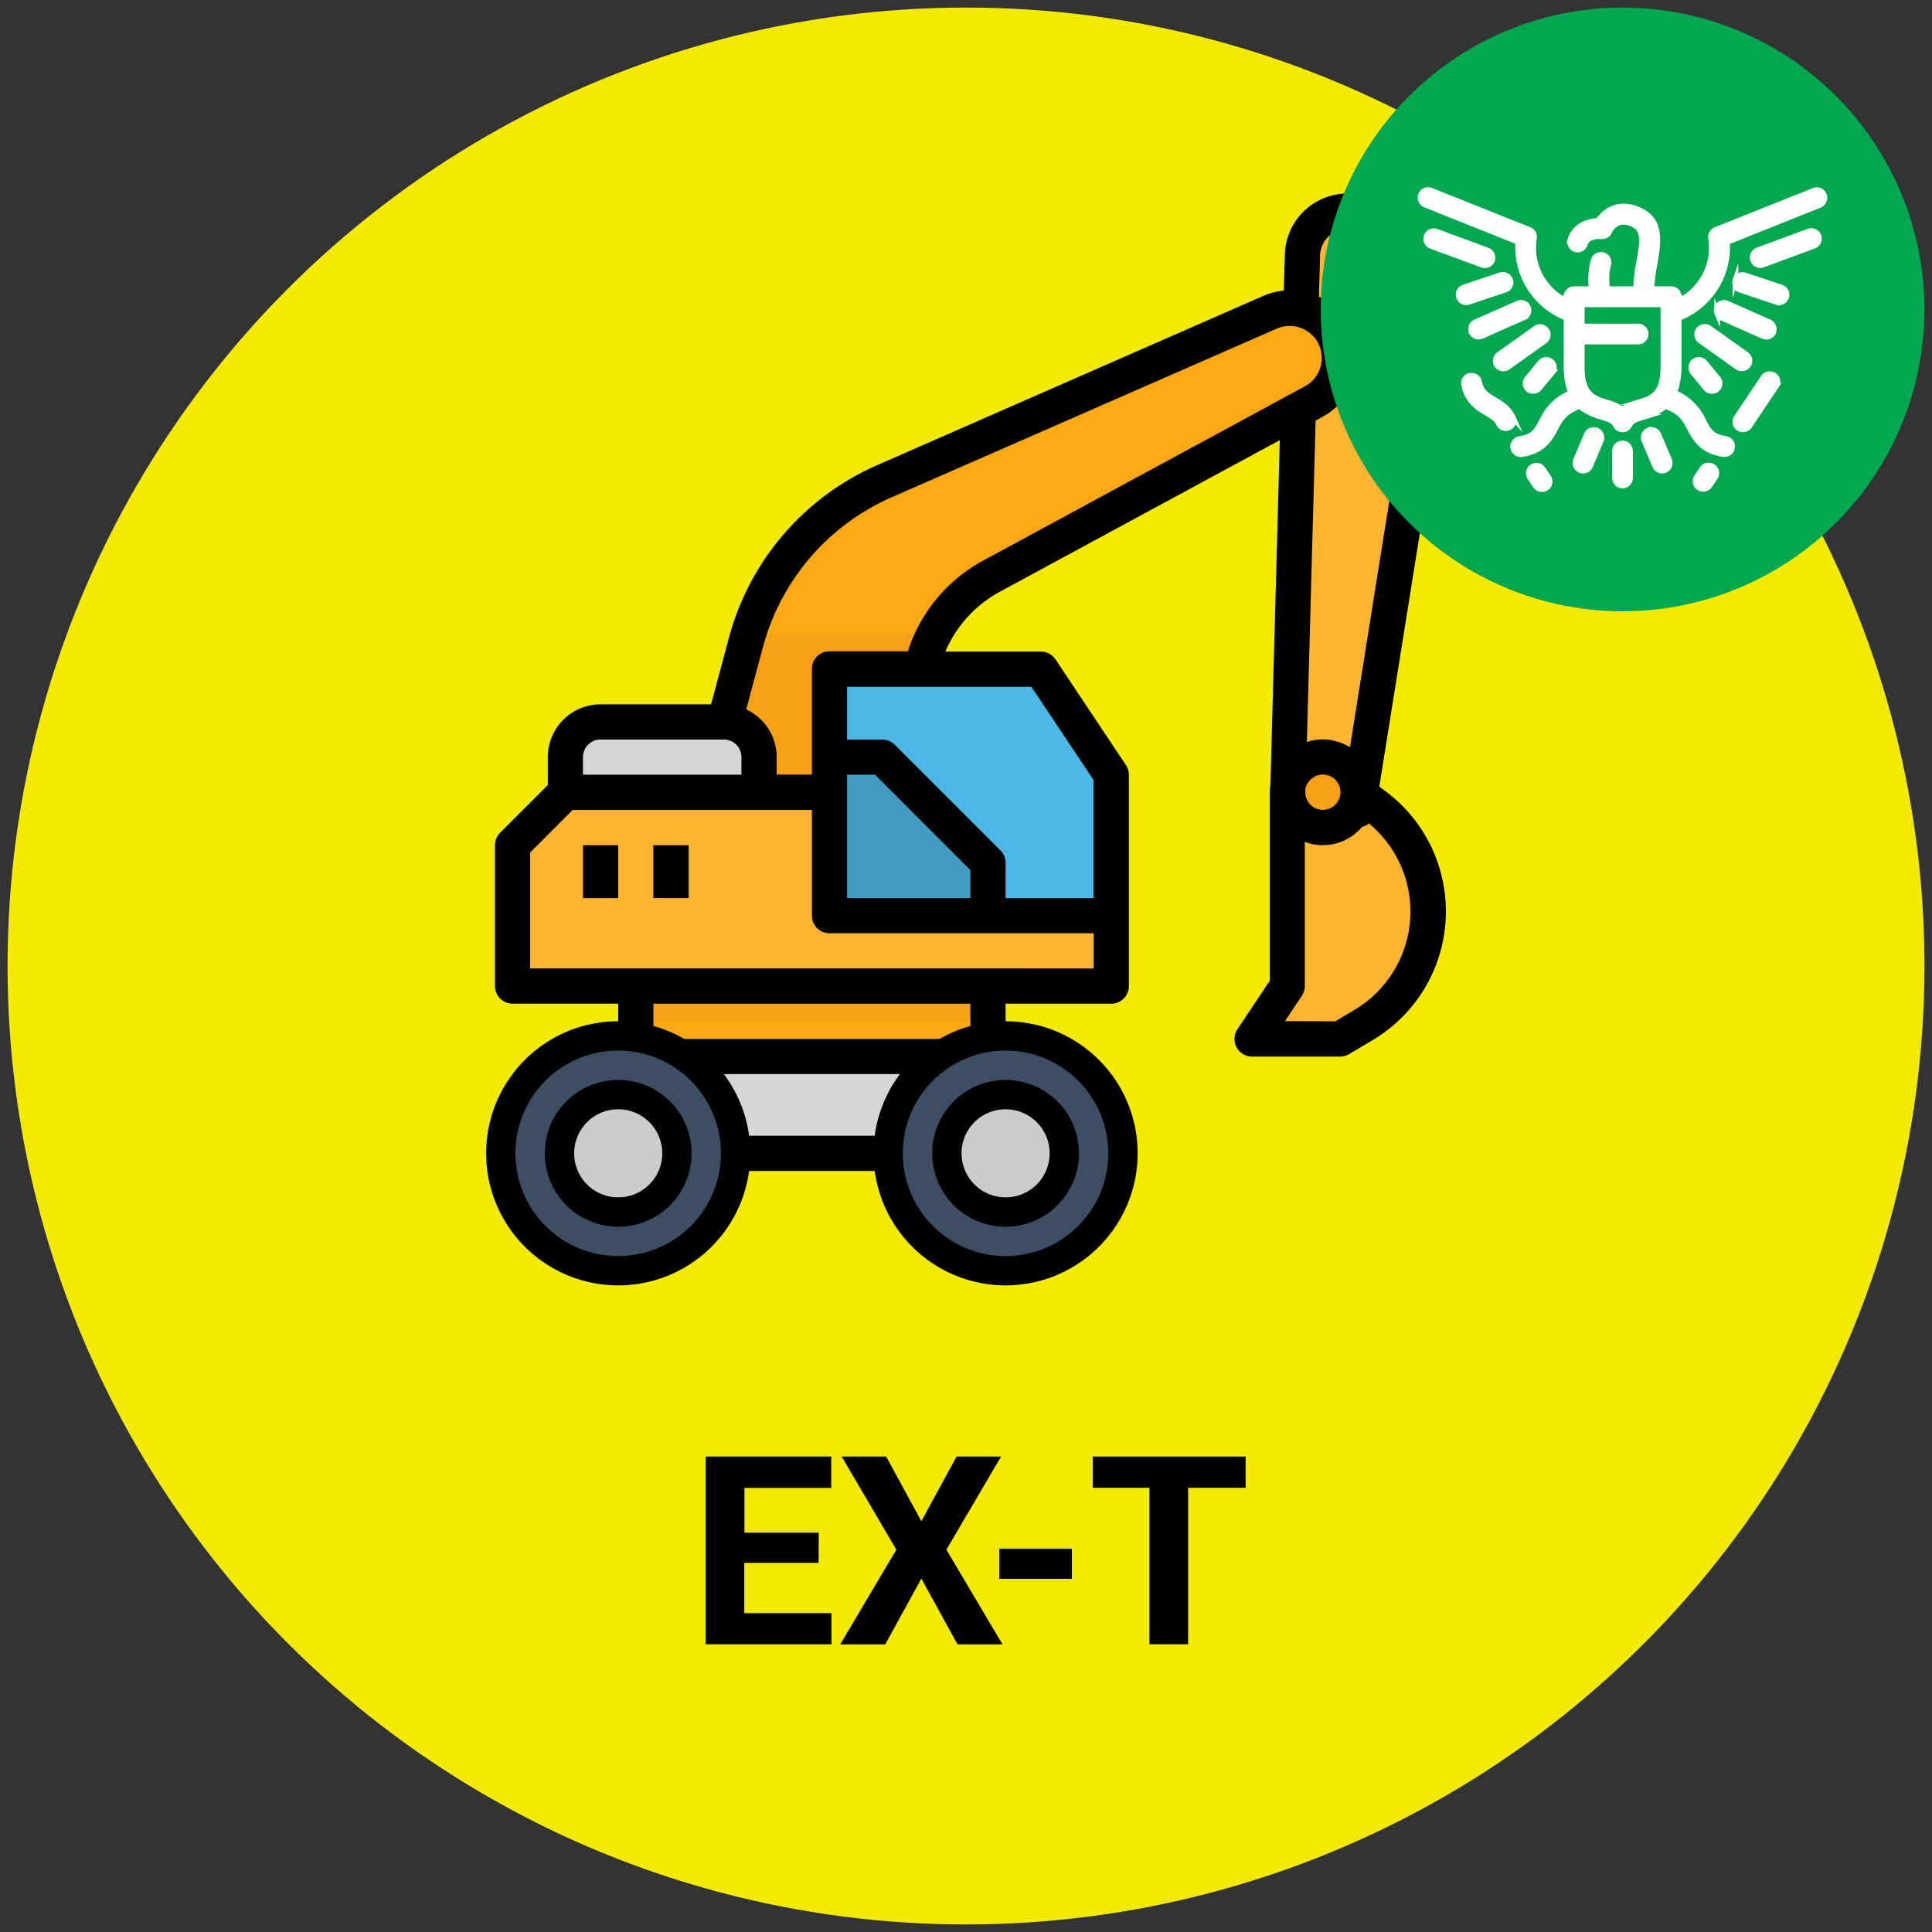 <svg xmlns="http://www.w3.org/2000/svg" viewBox="0 0 512 512"><rect x="0" y="0" width="512" height="512" fill="#333333" stroke="none"/><defs><style>.cls-1{fill:#f2eb00;}.cls-2{fill:#d6d6d4;}.cls-3{fill:#ffb531;}.cls-4{fill:#f7a116;}.cls-5{fill:#ffa912;}.cls-6{fill:#e8770c;}.cls-7{fill:#4db7e5;}.cls-8{fill:#419bc2;}.cls-9{fill:#4c5d72;}.cls-10{fill:#3d4d63;}.cls-11{fill:#ccccca;}.cls-12{fill:#00a650;}.cls-13{fill:#fff;stroke:#fff;stroke-miterlimit:10;stroke-width:1.5px;}</style></defs><title>ex-t-01-moi-on</title><g id="Equipments"><g id="base"><circle class="cls-1" cx="256" cy="256" r="254"/></g><g id="icon-excavator_wheel_" data-name="icon-excavator(wheel)"><rect class="cls-2" x="178.22" y="279.98" width="73.88" height="30.33"/><rect x="178.22" y="300.98" width="73.88" height="9.33"/><path class="cls-3" d="M341.15,214.65h18.67l17.69-110.57a78.67,78.67,0,0,0,1-12.26A33.31,33.31,0,0,0,375,77L367.79,62.6a12,12,0,0,0-22.63,4.64Z"/><path class="cls-3" d="M341.15,261.31V210a9.34,9.34,0,0,1,18.67,0l4.67,3.5a35,35,0,0,1-3,58l-6.34,3.81H331.82Z"/><path class="cls-4" d="M341.15,210a9.34,9.34,0,1,0,9.34-9.33A9.34,9.34,0,0,0,341.15,210Z"/><path class="cls-5" d="M234.57,127.41,336.69,82.73a13.18,13.18,0,0,1,11.56,23.66l-85.54,46.33a37.34,37.34,0,0,0-19.55,32.83v75.76h-70l24.51-91A65.34,65.34,0,0,1,234.57,127.41Z"/><path class="cls-4" d="M198.43,168h49.21a37.21,37.21,0,0,0-4.48,17.57v75.76h-70l24.51-91C197.9,169.5,198.19,168.75,198.43,168Z"/><path class="cls-5" d="M261.83,261.31H168.5V280h93.33Z"/><path class="cls-3" d="M149.83,210H294.49v51.33H135.83V224Z"/><path class="cls-6" d="M163.83,224H154.5v14h9.33Z"/><path class="cls-6" d="M182.5,224h-9.34v14h9.34Z"/><path class="cls-7" d="M219.83,242.64h74.66V205.31l-18.67-28h-56Z"/><path class="cls-8" d="M261.83,242.64v-14l-28-28h-14v42Z"/><path class="cls-2" d="M159.17,191.31h32.66a9.34,9.34,0,0,1,9.33,9.34V210H149.83v-9.33A9.34,9.34,0,0,1,159.17,191.31Z"/><path class="cls-9" d="M163.83,275.31H266.49m0,9.33H163.83"/><path class="cls-4" d="M261.83,261.31H168.5v9.33h93.33Z"/><path d="M266.49,275.31h0V266h28a4.67,4.67,0,0,0,4.67-4.67v-56a4.78,4.78,0,0,0-.79-2.59l-18.66-28a4.7,4.7,0,0,0-3.89-2.07H250.53a32.61,32.61,0,0,1,14.4-15.83l74.23-40.2L336.67,208a11,11,0,0,0-.18,2v49.93l-8.55,12.81a4.66,4.66,0,0,0,3.88,7.26h23.33a4.76,4.76,0,0,0,2.39-.65l6.35-3.78a39.69,39.69,0,0,0,3.4-65.8l-1.76-1.31,16.58-103.65a80.43,80.43,0,0,0,1-13,37.87,37.87,0,0,0-4-16.91L372,60.53A16.62,16.62,0,0,0,340.51,67L340.22,77a18.38,18.38,0,0,0-5.4,1.4L232.7,123.16a69.66,69.66,0,0,0-39.54,45.89l-4.72,17.6H159.17a14,14,0,0,0-14,14v7.4l-12.64,12.63a4.67,4.67,0,0,0-1.36,3.3v37.33a4.66,4.66,0,0,0,4.66,4.67h28v9.33h0v9.33H266.49Zm-70-70h-42v-4.66a4.67,4.67,0,0,1,4.67-4.67h32.66a4.67,4.67,0,0,1,4.67,4.67ZM357.76,198a12.72,12.72,0,0,0-1.16-.6c-.32-.15-.62-.31-.93-.44a16.75,16.75,0,0,0-1.66-.52c-.28-.07-.56-.17-.85-.23a15,15,0,0,0-2.67-.27,13,13,0,0,0-2.64.27,9.39,9.39,0,0,0-1,.28,4.42,4.42,0,0,0-.52.14l2.33-85.19,1.87-1a17.82,17.82,0,0,0-1-31.83l.32-11.28a7.16,7.16,0,0,1,2.26-4.7,7.45,7.45,0,0,1,11.54,2l7.18,14.35a28.53,28.53,0,0,1,3,12.76,72.24,72.24,0,0,1-.93,11.47Zm-11.64,10.41a5.45,5.45,0,0,1,1.32-1.94,4.52,4.52,0,0,1,.82-.55,4.4,4.4,0,0,1,.56-.31,4.57,4.57,0,0,1,1.67-.34,4.67,4.67,0,1,1-4.56,5.23l0-1.29a5.12,5.12,0,0,1,.15-.78Zm-5.58,62.19L345,263.9a4.62,4.62,0,0,0,.79-2.59V223.12a13.61,13.61,0,0,0,15.18-4,4.56,4.56,0,0,0,1.82-.89,30.3,30.3,0,0,1-3.73,49.33l-5.22,3.11Zm-100-98H219.83a4.67,4.67,0,0,0-4.67,4.67v28h-9.33v-4.66A14,14,0,0,0,197.76,188l4.43-16.52a60.42,60.42,0,0,1,34.28-39.77L338.57,87A8.51,8.51,0,0,1,346,102.27l-85.55,46.35A41.87,41.87,0,0,0,240.57,172.65ZM289.82,238H266.49v-9.33a4.64,4.64,0,0,0-1.37-3.3l-28-28a4.63,4.63,0,0,0-3.29-1.37h-9.34V182h48.84l16.49,24.73V238ZM231.9,205.31l25.26,25.27V238H224.49V205.31Zm-91.4,51.33V225.91l11.26-11.26h63.4v28a4.67,4.67,0,0,0,4.67,4.67h70v9.33ZM257.16,266v9.33h-84V266Z"/><path d="M163.83,224H154.5v14h9.33Z"/><path d="M182.5,224h-9.34v14h9.34Z"/><g id="wheel"><circle id="color" class="cls-10" cx="163.83" cy="305.64" r="31.23"/><circle id="color-2" data-name="color" class="cls-11" cx="163.83" cy="305.64" r="16.31"/><path d="M163.83,270.64a35,35,0,1,0,35,35A35,35,0,0,0,163.83,270.64Zm0,62.23a27.23,27.23,0,1,1,27.22-27.23A27.23,27.23,0,0,1,163.83,332.87Z"/><path d="M163.83,286.2a19.45,19.45,0,1,0,19.45,19.44A19.44,19.44,0,0,0,163.83,286.2Zm0,31.11a11.67,11.67,0,1,1,11.67-11.67A11.67,11.67,0,0,1,163.83,317.31Z"/></g><g id="wheel-2" data-name="wheel"><circle id="color-3" data-name="color" class="cls-10" cx="266.49" cy="305.64" r="31.23"/><circle id="color-4" data-name="color" class="cls-11" cx="266.49" cy="305.64" r="16.31"/><path d="M266.49,270.64a35,35,0,1,0,35,35A35,35,0,0,0,266.49,270.64Zm0,62.23a27.23,27.23,0,1,1,27.22-27.23A27.23,27.23,0,0,1,266.49,332.87Z"/><path d="M266.49,286.2a19.45,19.45,0,1,0,19.45,19.44A19.44,19.44,0,0,0,266.49,286.2Zm0,31.11a11.67,11.67,0,1,1,11.67-11.67A11.66,11.66,0,0,1,266.49,317.31Z"/></g></g><path d="M216.93,414.17H197.24V427.5h23.11v8.24H187V386h33.29v8.31h-23v11.86h19.69Z"/><path d="M244.17,403.13,253.5,386h11.8l-14.5,24.68,14.87,25.09H253.74l-9.57-17.43-9.57,17.43H222.67l14.87-25.09L223.05,386h11.79Z"/><path d="M284.06,418.41H264.82v-8h19.24Z"/><path d="M330.1,394.28H314.86v41.46H304.6V394.28h-15V386H330.1Z"/><g id="moi"><circle class="cls-12" cx="430" cy="82" r="80"/><g id="eagle"><path class="cls-13" d="M431.43,118.15a2,2,0,0,0-3.45,1.43v7.09a2,2,0,1,0,4,0v-7.09A2,2,0,0,0,431.43,118.15Z"/><path class="cls-13" d="M442.33,121.91l-2.84-6.73a2,2,0,0,0-1.87-1.23,2,2,0,0,0-.78.16,2,2,0,0,0-1.07,2.65l2.84,6.72a2,2,0,1,0,3.72-1.57Z"/><path class="cls-13" d="M424.25,115.21a2,2,0,0,0-1.09-1.1h0a2,2,0,0,0-.79-.16,2.06,2.06,0,0,0-.76.15,2,2,0,0,0-1.1,1.08l-2.84,6.73a2,2,0,0,0,0,1.55,2,2,0,0,0,1.09,1.1,2,2,0,0,0,2.64-1.08l2.84-6.72A2,2,0,0,0,424.25,115.21Z"/><path class="cls-13" d="M471,100.79a2,2,0,0,0-.85-1.28h0a2,2,0,0,0-1.13-.34,2.56,2.56,0,0,0-.39,0,2,2,0,0,0-1.29.86l-7.11,10.62a2,2,0,0,0,.55,2.8,2.07,2.07,0,0,0,2.81-.55l7.11-10.62A2,2,0,0,0,471,100.79Z"/><path class="cls-13" d="M454.81,125a2,2,0,0,0-.86-1.29h0a2,2,0,0,0-1.12-.34,1.81,1.81,0,0,0-.4,0,2,2,0,0,0-1.28.86l-1.47,2.19a2,2,0,0,0,.56,2.8,2.06,2.06,0,0,0,2.8-.55l1.47-2.19A2,2,0,0,0,454.81,125Z"/><path class="cls-13" d="M408.85,124.31a2,2,0,0,0-1.68-.89,2,2,0,0,0-1.12.34,2,2,0,0,0-.55,2.8l1.46,2.19a2.07,2.07,0,0,0,2.8.55,2,2,0,0,0,.56-2.8Z"/><path class="cls-13" d="M400.89,110.62c-1.11-2.45-3.09-3.62-4.83-4.65-2-1.16-3.55-2.09-4.09-4.76a2,2,0,0,0-2-1.62,1.87,1.87,0,0,0-.4,0A2,2,0,0,0,388,102c.9,4.44,3.85,6.17,6,7.44,1.46.87,2.62,1.55,3.2,2.83a2,2,0,1,0,3.68-1.66Z"/><path class="cls-13" d="M483.34,53.19a2,2,0,0,0,0-1.55h0a2,2,0,0,0-1.07-1.1,2,2,0,0,0-1.55,0l-26.05,10.4a2.06,2.06,0,0,0-1.23,2.26A15.83,15.83,0,0,1,447,78.55l-1.54,1.09-.71-1.75a2,2,0,0,0-1.88-1.27h-5.24l.11-1.6a48.78,48.78,0,0,1,.75-5.19c1.18-6.55,1.62-11.75-4.39-14.28-5.62-2.37-9,.94-10.2,2.48l-.4.5-.64.07c-2,.2-5.5,1.11-6.68,4.93A2,2,0,1,0,420,64.72c.68-2.23,3.73-2.22,4.45-2.1a2.09,2.09,0,0,0,2-1.19c1.18-2.44,3.43-3.25,6-2.16,3.34,1.4,3,4.34,2,9.84a47.28,47.28,0,0,0-.82,6.09l-.07,1.42h-7.65l-.13-1.35a14.69,14.69,0,0,1,.41-5.07,2,2,0,0,0-1.3-2.56,2,2,0,0,0-1.54.13,2,2,0,0,0-1,1.18,17.88,17.88,0,0,0-.65,6.08l.1,1.59h-4.66a2,2,0,0,0-1.87,1.27l-.71,1.75L413,78.55a15.78,15.78,0,0,1-6.49-15.35,2,2,0,0,0-1.23-2.28l-26.05-10.4a2,2,0,0,0-1.55,0,2,2,0,0,0-1.07,1.1,2,2,0,0,0,1.12,2.63l24.57,9.82,0,1a20.12,20.12,0,0,0,12,18.81l.85.4V97a20.56,20.56,0,0,0,.77,5.93l.36,1.21-1.13.56c-3.93,2-5.4,4.76-6.58,7-1.34,2.53-2.14,4.06-5.87,4.66a2,2,0,0,0-1.32.82,2,2,0,0,0-.35,1.5,2,2,0,0,0,2.34,1.67c5.69-.92,7.4-4.16,8.77-6.76,1.16-2.2,2.25-4.27,5.68-5.67l.8-.33.69.53a15.58,15.58,0,0,0,5.13,2.36c1.86.57,3.2,1,3.73,2.15A2,2,0,0,0,430,113.8a2,2,0,0,0,1.83-1.18c.54-1.17,1.88-1.58,3.74-2.15a15.37,15.37,0,0,0,5.13-2.36l.69-.53.8.33c3.42,1.4,4.52,3.47,5.67,5.66,1.38,2.61,3.09,5.85,8.81,6.77a1.66,1.66,0,0,0,.32,0,2,2,0,0,0,1.64-3.21,2.08,2.08,0,0,0-1.32-.81c-3.73-.6-4.54-2.13-5.87-4.67a14.31,14.31,0,0,0-6.58-7l-1.13-.56.36-1.21a20.56,20.56,0,0,0,.77-5.93V84.33l.85-.41a20.11,20.11,0,0,0,12-18.8l0-1,24.57-9.81A2.06,2.06,0,0,0,483.34,53.19ZM440.81,97c0,7.13-2.43,8.39-6.43,9.61h0a15.62,15.62,0,0,0-3.61,1.44l-.77.47-.78-.47a15.28,15.28,0,0,0-3.6-1.44c-4-1.23-6.44-2.49-6.44-9.62V90.52h14.95a2,2,0,0,0,0-4H419.18V80.66h21.63Z"/><path class="cls-13" d="M409.77,87.52a2,2,0,0,0-1.65-.85,2,2,0,0,0-1.17.38h0L397.22,94a2,2,0,0,0-.47,2.81,2.08,2.08,0,0,0,2.82.48l9.73-6.92A2,2,0,0,0,409.77,87.52Z"/><path class="cls-13" d="M404.92,83a2,2,0,0,0,0-1.55,2,2,0,0,0-1.12-1.06,2.06,2.06,0,0,0-.73-.14,2,2,0,0,0-.82.18h0L391.1,85.37A2,2,0,0,0,390,86.49a2,2,0,0,0,0,1.55,2.06,2.06,0,0,0,2.67,1l11.11-4.93A2,2,0,0,0,404.92,83Z"/><path class="cls-13" d="M398.81,76.79a2,2,0,0,0-.64-3.93,2,2,0,0,0-.64.1l-9.61,3.23A2,2,0,0,0,389.21,80Z"/><path class="cls-13" d="M378.09,62.59a2,2,0,0,0,1.2,2.59l13.53,5a2,2,0,1,0,1.39-3.79l-13.53-5a1.86,1.86,0,0,0-.69-.12A2,2,0,0,0,378.09,62.59Z"/><path class="cls-13" d="M408.23,96.11l-3.48,4.21a2,2,0,0,0,.27,2.84,2.07,2.07,0,0,0,2.85-.27l3.47-4.2a2,2,0,1,0-3.11-2.58Z"/><path class="cls-13" d="M450.7,90.34l9.73,6.92a2.08,2.08,0,0,0,2.82-.48,2,2,0,0,0-.48-2.82L453,87a2,2,0,0,0-1.16-.37,2,2,0,0,0-1.18,3.67Z"/><path class="cls-13" d="M456.14,84.13l11.12,4.93a2,2,0,0,0,2.66-1,2,2,0,0,0,0-1.55,2,2,0,0,0-1.06-1.12l-11.12-4.93a2,2,0,0,0-2.66,1,2,2,0,0,0,0,1.55A2,2,0,0,0,456.14,84.13Z"/><path class="cls-13" d="M459.91,74.23a2,2,0,0,0,1.28,2.56l9.6,3.23a2,2,0,1,0,1.29-3.83L462.47,73a2,2,0,0,0-2.56,1.27Z"/><path class="cls-13" d="M464.59,68.94a2,2,0,0,0,2.59,1.2l13.53-5a2,2,0,1,0-1.39-3.79l-13.53,5A2,2,0,0,0,464.59,68.94Z"/><path class="cls-13" d="M451.77,96.11a2,2,0,0,0-3.12,2.58l3.48,4.2a2,2,0,0,0,2.84.28,2,2,0,0,0,.27-2.85Z"/></g></g></g></svg>